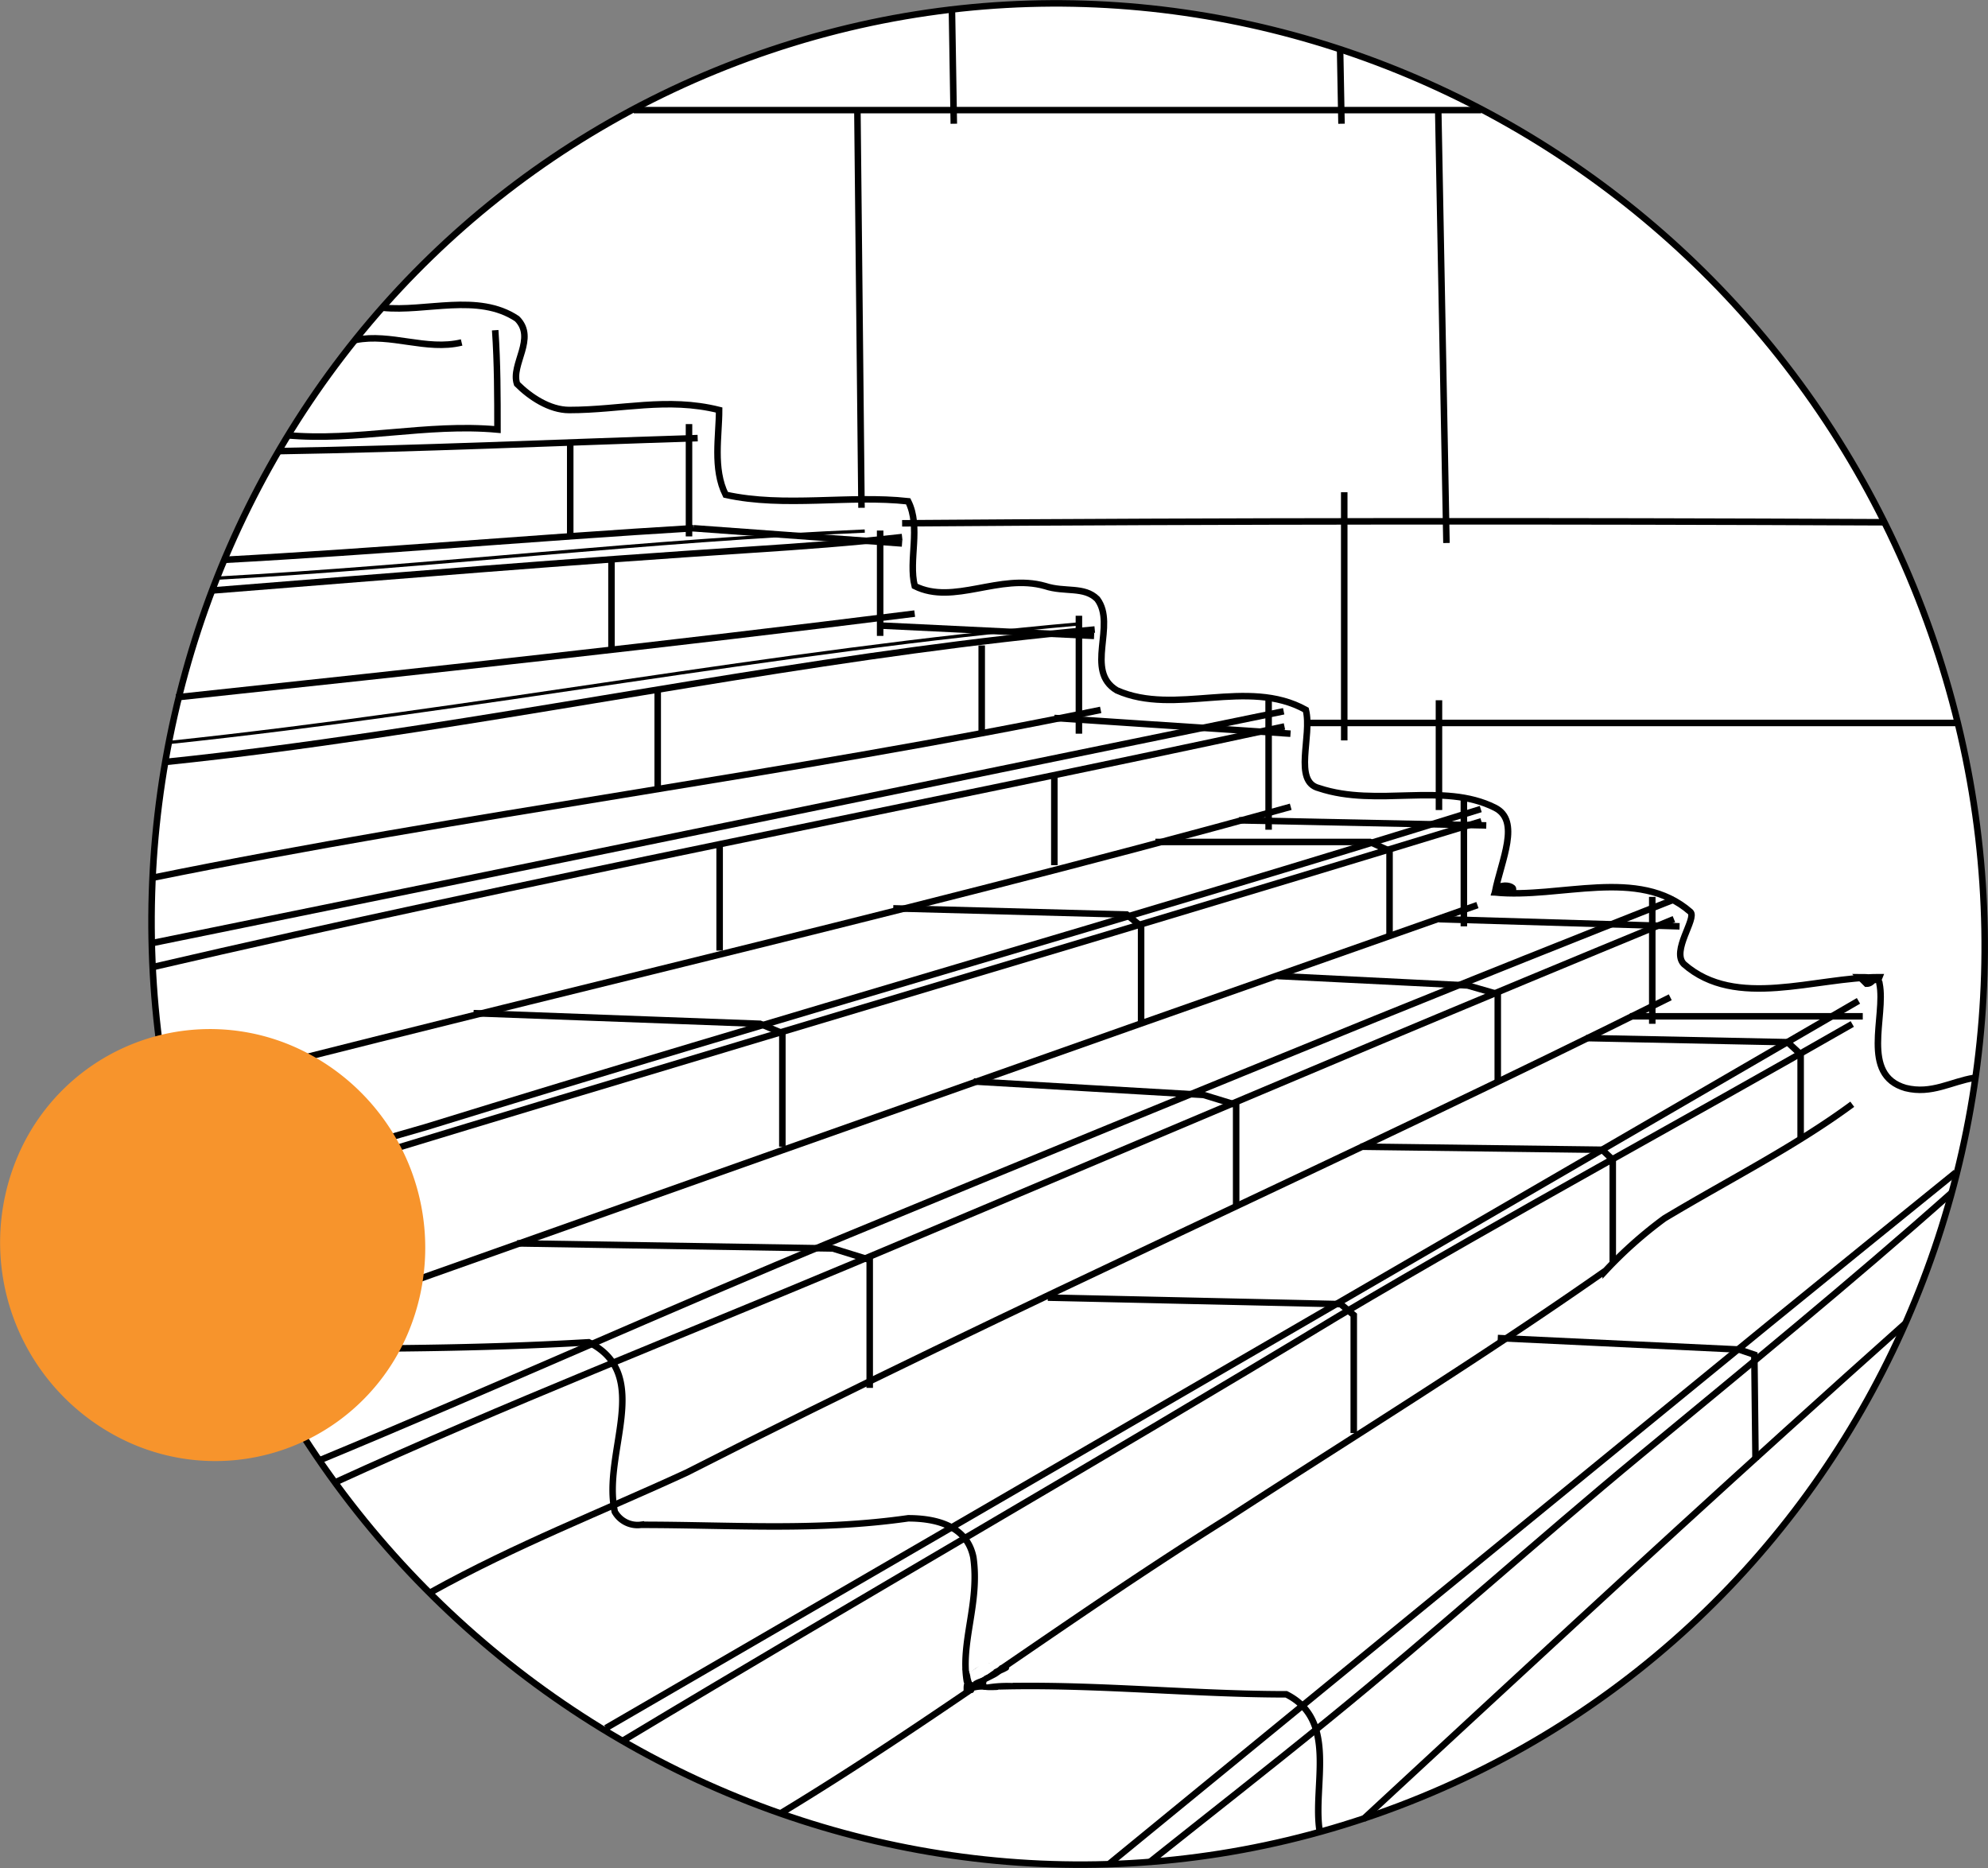 <svg id="Capa_1" data-name="Capa 1" xmlns="http://www.w3.org/2000/svg" viewBox="0 0 304.95 286.54"><rect x="0" y="0" width="304.95" height="286.54" fill="#808080" stroke="none"/><defs><style>.cls-1,.cls-5{fill:#fff;}.cls-1,.cls-2,.cls-3{stroke:#000;stroke-miterlimit:10;}.cls-2,.cls-3{fill:none;}.cls-3{stroke-width:0.5px;}.cls-4{fill:#f7942c;}</style></defs><title>fondocirculo</title><path class="cls-1" d="M796.61,103.64c-28-73.89-109.45-111.52-181.84-84S506.42,129.23,534.46,203.12s109.45,111.51,181.84,84S824.65,177.53,796.61,103.64Z" transform="translate(-501.69 -10.11)"/><path class="cls-2" d="M801.05,193.07c-15.51,13.78-31.59,26.9-47.58,40.12-16.16,13.36-31.72,27.44-48,40.68-9.09,7.41-18.34,14.63-27.51,21.94" transform="translate(-501.69 -10.11)"/><path class="cls-2" d="M671.85,296q50.63-41.49,101.31-82.88,14.26-11.61,28.55-23.17" transform="translate(-501.69 -10.11)"/><path class="cls-2" d="M710.8,289.16c21.52-19.91,43-39.85,64.76-59.52q9.18-8.31,18.42-16.55" transform="translate(-501.69 -10.11)"/><path class="cls-2" d="M621.26,288.36C645,274,666,258,690,243c20-13,38-24,58-38a64.7,64.7,0,0,1,9-8c10-6,20-11,28.82-17.51" transform="translate(-501.69 -10.11)"/><path class="cls-2" d="M597.42,277C634,255,669,235,707,212c27-16,53-30,78.82-44.82" transform="translate(-501.69 -10.11)"/><path class="cls-2" d="M704.12,291C703,284,707,274,699,270c-16,0-33-2-49-1-.09-3,13.11-.77,0,0,0-2,3-4,5-3l1,1c-1,3-5,3-6,1-1-6,2-12,1-19-1-5-6-6-10-6-14,2-27,1-41,1a4,4,0,0,1-4-2c-2-9,6-21-4-26-17,1-33,1-50,1-1-9,1-17-1-26-12-2-24-2-35.85-2.43" transform="translate(-501.69 -10.11)"/><path class="cls-2" d="M731.44,215.35l37,1.76,2.36.8.18,16.14" transform="translate(-501.69 -10.11)"/><path class="cls-2" d="M594.63,275.18l75.2-43.65,75.27-43.7,41.67-24.2" transform="translate(-501.69 -10.11)"/><path class="cls-2" d="M709.35,229.93v-18.1l-2-1.68-44.93-1" transform="translate(-501.69 -10.11)"/><path class="cls-2" d="M567.74,254.36C581,247,594,242,607,236c51-26,101-48,150.9-72.92" transform="translate(-501.69 -10.11)"/><path class="cls-2" d="M552.9,237.58c26.21-12,53.14-22.53,79.73-33.69C659.44,192.63,686.22,181.27,713,170q22.69-9.52,45.46-18.91" transform="translate(-501.69 -10.11)"/><path class="cls-2" d="M550.5,234.19c26.84-11.12,53.32-23.1,80.17-34.18q41-16.94,82.08-33.65,22.86-9.26,45.78-18.3" transform="translate(-501.69 -10.11)"/><path class="cls-2" d="M728.32,148.94q-107,37.59-213.12,75.43" transform="translate(-501.69 -10.11)"/><path class="cls-2" d="M728.93,136.09C654,159,578,181,503,204.6" transform="translate(-501.69 -10.11)"/><path class="cls-2" d="M728.83,134.21C675,151,622,166,567,183c-21,6-42,13-63.08,18.28" transform="translate(-501.69 -10.11)"/><path class="cls-2" d="M635.1,223V203.36l-5.66-1.75L581,200.83" transform="translate(-501.69 -10.11)"/><path class="cls-2" d="M691.31,195.17V179.59l-5-1.53L651.05,176" transform="translate(-501.69 -10.11)"/><path class="cls-2" d="M731.44,176V162.6l-4.62-1.33-29.18-1.45" transform="translate(-501.69 -10.11)"/><path class="cls-2" d="M777.9,184.72V171.83l-2-1.86L745,169.34" transform="translate(-501.69 -10.11)"/><path class="cls-2" d="M749.08,203.74V188l-1.63-1.53L710.36,186" transform="translate(-501.69 -10.11)"/><path class="cls-2" d="M787.43,166H751.72" transform="translate(-501.69 -10.11)"/><path class="cls-2" d="M755.14,147.68v19.47" transform="translate(-501.69 -10.11)"/><path class="cls-2" d="M621.7,186V168.59l-3.42-1.44-43.95-1.63" transform="translate(-501.69 -10.11)"/><path class="cls-2" d="M638.71,149.44l35.81.95,2.21,1.81v14.65" transform="translate(-501.69 -10.11)"/><path class="cls-2" d="M678.92,139.26h32.92l3,1.36v13" transform="translate(-501.69 -10.11)"/><path class="cls-2" d="M512.73,181.57C575,165,638,151,699.68,133.86" transform="translate(-501.69 -10.11)"/><path class="cls-2" d="M698.6,119.21C641,131,583,143,524.78,154.82" transform="translate(-501.69 -10.11)"/><path class="cls-2" d="M524.86,158.51C583,145,641,134,698.72,121.54" transform="translate(-501.69 -10.11)"/><path class="cls-2" d="M726.24,152.2V132.35" transform="translate(-501.69 -10.11)"/><path class="cls-2" d="M696.29,137.38V117.52" transform="translate(-501.69 -10.11)"/><path class="cls-2" d="M667.19,104.56v18.09" transform="translate(-501.69 -10.11)"/><path class="cls-2" d="M612.08,139.71v16.21" transform="translate(-501.69 -10.11)"/><path class="cls-2" d="M663.42,129v13.82" transform="translate(-501.69 -10.11)"/><path class="cls-2" d="M669.62,106.67c-37.11,3.37-73.69,10.75-110.52,16.2-10.6,1.57-21.22,3-31.88,4.1" transform="translate(-501.69 -10.11)"/><path class="cls-3" d="M527.62,124C575,119,620,110,667.19,105.81" transform="translate(-501.69 -10.11)"/><path class="cls-3" d="M534.63,98.81C568,97,601,93,634.34,91.57" transform="translate(-501.69 -10.11)"/><path class="cls-2" d="M652.28,122.4V109.11" transform="translate(-501.69 -10.11)"/><path class="cls-2" d="M670.53,119C622,129,573,135,525.09,144.75" transform="translate(-501.69 -10.11)"/><path class="cls-2" d="M602.58,116v15.32" transform="translate(-501.69 -10.11)"/><path class="cls-2" d="M699.65,122.65l-36.23-2.41" transform="translate(-501.69 -10.11)"/><path class="cls-2" d="M722.42,151.1l36.91,1.1" transform="translate(-501.69 -10.11)"/><path class="cls-2" d="M691.74,135.94l37.94.78" transform="translate(-501.69 -10.11)"/><path class="cls-2" d="M669.52,107.65l-32.82-1.59" transform="translate(-501.69 -10.11)"/><path class="cls-2" d="M636.7,91.49v16.16" transform="translate(-501.69 -10.11)"/><path class="cls-2" d="M642,104.23C604,109,567,113,528.71,117.08" transform="translate(-501.69 -10.11)"/><path class="cls-2" d="M595.49,95.66v13.82" transform="translate(-501.69 -10.11)"/><path class="cls-2" d="M534.43,100.67c27.52-2.18,55-4.47,82.58-6.25,7.7-.5,15.4-1.06,23.06-1.93" transform="translate(-501.69 -10.11)"/><path class="cls-2" d="M608.06,91.14l32,2.33" transform="translate(-501.69 -10.11)"/><path class="cls-2" d="M804.53,175.44C801,176,798,178,794,177c-7-2-3-11-4-16,0-1-2-1-3-1l1,1c1,0,1-1,2-1-6,0-.39,1.1,0,0-10,0-22,5-30-2-2-2,2-7,1-8-8-7-20-2-30-3,.77-2.4,5.86.14,0,0,1-5,4-11,0-13-8-4-18,0-27-3-4-1-1-8-2-12-9-5-20,1-29-3-5-3,0-10-3-14-2-2-5-1-8-2-7-2-14,3-20,0-1-4,1-9-1-13-9-1-19,1-28-1-2-4-1-9-1-13-8-2-15,0-23,0-3,0-6-2-8-4-1-3,3-7,0-10-6-4-14-1-20.6-1.69" transform="translate(-501.69 -10.11)"/><path class="cls-2" d="M722.31,27.06l1.26,66.34" transform="translate(-501.69 -10.11)"/><path class="cls-2" d="M633.21,27.06,633.84,88" transform="translate(-501.69 -10.11)"/><path class="cls-2" d="M647.71,11.45,648,29.09" transform="translate(-501.69 -10.11)"/><path class="cls-2" d="M707.25,17.46l.22,11.63" transform="translate(-501.69 -10.11)"/><path class="cls-2" d="M707.89,85.61v38.07" transform="translate(-501.69 -10.11)"/><path class="cls-2" d="M722.42,117.52v16.84" transform="translate(-501.69 -10.11)"/><path class="cls-2" d="M701.86,121c33.14,0,67.14,0,100.29,0" transform="translate(-501.69 -10.11)"/><path class="cls-2" d="M640.07,90.38C690,90,741,90,790.6,90.22" transform="translate(-501.69 -10.11)"/><path class="cls-2" d="M598.9,27c43.1,0,87.1,0,130,0" transform="translate(-501.69 -10.11)"/><path class="cls-2" d="M535.79,96c24.11-1.3,48.17-3.43,72.27-4.87" transform="translate(-501.69 -10.11)"/><path class="cls-2" d="M544.28,79.31c21.49-.35,43-1.32,64.43-2" transform="translate(-501.69 -10.11)"/><path class="cls-2" d="M607.38,92.39V75.16" transform="translate(-501.69 -10.11)"/><path class="cls-2" d="M589.16,77.87V92.29" transform="translate(-501.69 -10.11)"/><path class="cls-2" d="M556.23,62.26c5.42-1.08,10.85,1.69,16.27.38" transform="translate(-501.69 -10.11)"/><path class="cls-2" d="M577.65,60.76C578,65.83,578,70.92,578,76c-10.83-1-21.6,1.87-32.43.86" transform="translate(-501.69 -10.11)"/><path class="cls-4" d="M521.14,231.21a33.69,33.69,0,0,1-16.66-43.91,32.06,32.06,0,0,1,43-16.33,33.69,33.69,0,0,1,16.67,43.91A32.08,32.08,0,0,1,521.14,231.21Z" transform="translate(-501.69 -10.11)"/><path class="cls-5" d="M647.21,266.86a1.5,1.5,0,0,0,0-3,1.5,1.5,0,0,0,0,3Z" transform="translate(-501.69 -10.11)"/><path class="cls-5" d="M654.47,269.42a14.44,14.44,0,0,1-1.61,0,.38.38,0,1,0,0,.75,14.44,14.44,0,0,0,1.61,0,.38.38,0,0,0,.37-.37.39.39,0,0,0-.37-.38Z" transform="translate(-501.69 -10.11)"/><path class="cls-5" d="M654.93,269.34c-.65,0-1.29.05-1.94,0a4.58,4.58,0,0,0-1.81.08.38.38,0,0,0-.26.46.37.37,0,0,0,.46.26,1.86,1.86,0,0,1,.78-.09l.91,0c.62,0,1.24,0,1.86,0s.48-.77,0-.75Z" transform="translate(-501.69 -10.11)"/><path class="cls-5" d="M657.14,266.89l-1.55.41a6.1,6.1,0,0,1-1.52.29.38.38,0,0,0,0,.75,6.74,6.74,0,0,0,1.66-.3l1.61-.43a.37.37,0,0,0-.2-.72Z" transform="translate(-501.69 -10.11)"/><path class="cls-5" d="M656.66,266.45l-1.72.75a.38.38,0,0,0-.14.51.4.4,0,0,0,.52.14l1.72-.75a.38.38,0,0,0,.14-.51.4.4,0,0,0-.52-.14Z" transform="translate(-501.69 -10.11)"/><path class="cls-5" d="M656.32,266.12a22,22,0,0,0-2.78,1.63.38.38,0,0,0,.38.65,20.85,20.85,0,0,1,2.78-1.63.39.39,0,0,0,.13-.52.37.37,0,0,0-.51-.13Z" transform="translate(-501.69 -10.11)"/><path class="cls-5" d="M656.86,267.57c-1.07,0-2.12.24-3.19.2-.48,0-.48.73,0,.75,1.07,0,2.12-.24,3.19-.2.49,0,.49-.73,0-.75Z" transform="translate(-501.69 -10.11)"/><path class="cls-5" d="M654,267.87a2.82,2.82,0,0,1-.58,0h.1l-.1,0a.38.38,0,0,0-.15,0,.23.23,0,0,0-.14,0,.39.39,0,0,0-.17.23.38.38,0,0,0,0,.29.41.41,0,0,0,.22.17,3.4,3.4,0,0,0,.78,0,.36.36,0,0,0,.26-.11.33.33,0,0,0,.11-.26.35.35,0,0,0-.11-.27.36.36,0,0,0-.26-.11Z" transform="translate(-501.69 -10.11)"/><path class="cls-5" d="M656.26,266a4.15,4.15,0,0,0-1.39,1,4.62,4.62,0,0,1-1.25.88.38.38,0,0,0-.13.51.39.39,0,0,0,.51.14,5.43,5.43,0,0,0,1.31-.92c.19-.17.37-.34.57-.5a1.7,1.7,0,0,1,.58-.39.39.39,0,0,0,.26-.46.37.37,0,0,0-.46-.26Z" transform="translate(-501.69 -10.11)"/><path class="cls-5" d="M653.64,268.45a.38.38,0,0,0,0-.75.38.38,0,0,0,0,.75Z" transform="translate(-501.69 -10.11)"/><path class="cls-5" d="M654.77,264.84l-1.72,1.09a17.28,17.28,0,0,0-1.67,1.11.37.37,0,0,0,0,.53.39.39,0,0,0,.53,0,16.31,16.31,0,0,1,1.57-1l1.67-1.05c.4-.26,0-.91-.38-.65Z" transform="translate(-501.69 -10.11)"/><path class="cls-5" d="M654.47,265.13a.34.34,0,0,1-.16.19l-.32.17a4,4,0,0,0-.74.49,12.69,12.69,0,0,1-1.64,1c-.42.23,0,.88.38.65a13.29,13.29,0,0,0,1.74-1.13,3.8,3.8,0,0,1,.74-.46,1.41,1.41,0,0,0,.65-.58.38.38,0,0,0-.65-.38Z" transform="translate(-501.69 -10.11)"/><path class="cls-5" d="M654.06,264.85a15.26,15.26,0,0,1-1.92,1,3.16,3.16,0,0,0-.89.64,2.15,2.15,0,0,0-.5,1,.37.37,0,0,0,.72.2,1.5,1.5,0,0,1,.38-.79,3.25,3.25,0,0,1,.81-.51,13.76,13.76,0,0,0,1.78-.94.39.39,0,0,0,.13-.51.37.37,0,0,0-.51-.14Z" transform="translate(-501.69 -10.11)"/><path class="cls-5" d="M651.31,267.38l0,0a.25.25,0,0,0-.08.12.32.32,0,0,0,0,.14.4.4,0,0,0,0,.15.42.42,0,0,0,.08.12l.07.05a.35.35,0,0,0,.19.06l.1,0a.46.46,0,0,0,.17-.09l0,0a.37.37,0,0,0,.07-.12.28.28,0,0,0,0-.15.23.23,0,0,0,0-.14.24.24,0,0,0-.07-.12l-.08-.06a.41.41,0,0,0-.19-.05h-.1a.34.34,0,0,0-.16.1Z" transform="translate(-501.69 -10.11)"/><path class="cls-5" d="M653.25,265.08a2.69,2.69,0,0,0-1.55.68c-.21.16-.42.31-.64.45a2,2,0,0,0-.62.57.39.39,0,0,0,.14.51.38.38,0,0,0,.51-.14h0l0-.06a.52.52,0,0,1,.11-.1h0l.08-.06a.57.57,0,0,0,.13-.08,6.51,6.51,0,0,0,.6-.43,4.7,4.7,0,0,1,.59-.4,1.19,1.19,0,0,1,.29-.12l.16,0h.13a.38.38,0,0,0,.38-.37.39.39,0,0,0-.38-.38Z" transform="translate(-501.69 -10.11)"/><path class="cls-5" d="M650.38,267.07a1.1,1.1,0,0,0,.26.92.82.82,0,0,0,.51.22.69.69,0,0,0,.51-.21.46.46,0,0,0,.11-.27.36.36,0,0,0-.11-.26.35.35,0,0,0-.27-.11.33.33,0,0,0-.26.11l0,0,.08-.06-.07,0,.09,0-.08,0,.1,0h-.1l.1,0-.09,0,.09,0-.08-.05.08.06-.08-.08.06.08a.54.54,0,0,1-.07-.13l0,.09a.75.75,0,0,1,0-.16v.1a1.71,1.71,0,0,1,0-.32.39.39,0,0,0-.11-.27.41.41,0,0,0-.26-.11.44.44,0,0,0-.27.11l-.06.08a.41.41,0,0,0,0,.19Z" transform="translate(-501.69 -10.11)"/><path d="M652.68,268.55a.38.38,0,0,0,0-.75.38.38,0,0,0,0,.75Z" transform="translate(-501.69 -10.11)"/><path d="M652.67,268.45a.59.59,0,0,1,.23-.31c.15-.09.32-.16.47-.24.36-.18.73-.36,1.08-.55s.59-.42.91-.59a6.69,6.69,0,0,0,.93-.46.38.38,0,0,0,.14-.51.37.37,0,0,0-.51-.13,8.67,8.67,0,0,1-1,.47c-.35.19-.64.46-1,.64l-1.11.56a2.4,2.4,0,0,0-.47.27,1.27,1.27,0,0,0-.35.48.37.37,0,1,0,.65.37Z" transform="translate(-501.69 -10.11)"/><path d="M657.61,268.31a18.37,18.37,0,0,0-5,.27.38.38,0,0,0,.2.73,17.31,17.31,0,0,1,4.77-.25.38.38,0,0,0,0-.75Z" transform="translate(-501.69 -10.11)"/><path d="M652.62,267.3l0,0s-.05.05,0,0,0,0,0,0l0,0-.21.12-.1.05-.05,0s.07,0,0,0l-.22.09a4.86,4.86,0,0,0-.93.41.37.37,0,1,0,.37.65l.21-.12.12-.05,0,0s-.06,0,0,0l.46-.17a3,3,0,0,0,.95-.54.37.37,0,0,0,0-.53.39.39,0,0,0-.53,0Z" transform="translate(-501.69 -10.11)"/><path d="M650.81,268.36a.09.09,0,0,1,.06,0l0,0,0-.05h0c0-.06-.09-.13-.14-.2l-.06-.12c0,.06,0,0,0-.05s0-.19-.08-.28-.08-.2-.13-.3l0,0s0-.09-.05-.14a2.33,2.33,0,0,1-.07-.25l0-.15c0,.07,0-.08,0-.09a.38.38,0,1,0-.75,0,2.64,2.64,0,0,0,.14.69c0,.12.09.23.14.35a.3.3,0,0,0,0,.08s0,0,0,0a1,1,0,0,1,0,.16,2.29,2.29,0,0,0,.27.62,1.18,1.18,0,0,0,.55.51.37.37,0,0,0,.46-.26.38.38,0,0,0-.26-.46Z" transform="translate(-501.69 -10.11)"/><path d="M649.46,266.43a3.52,3.52,0,0,1,.42,1.38,12.54,12.54,0,0,0,.49,1.72.39.39,0,0,0,.47.26.38.38,0,0,0,.26-.46,12.91,12.91,0,0,1-.53-1.84,3.48,3.48,0,0,0-.58-1.59.37.37,0,1,0-.53.53Z" transform="translate(-501.69 -10.11)"/></svg>